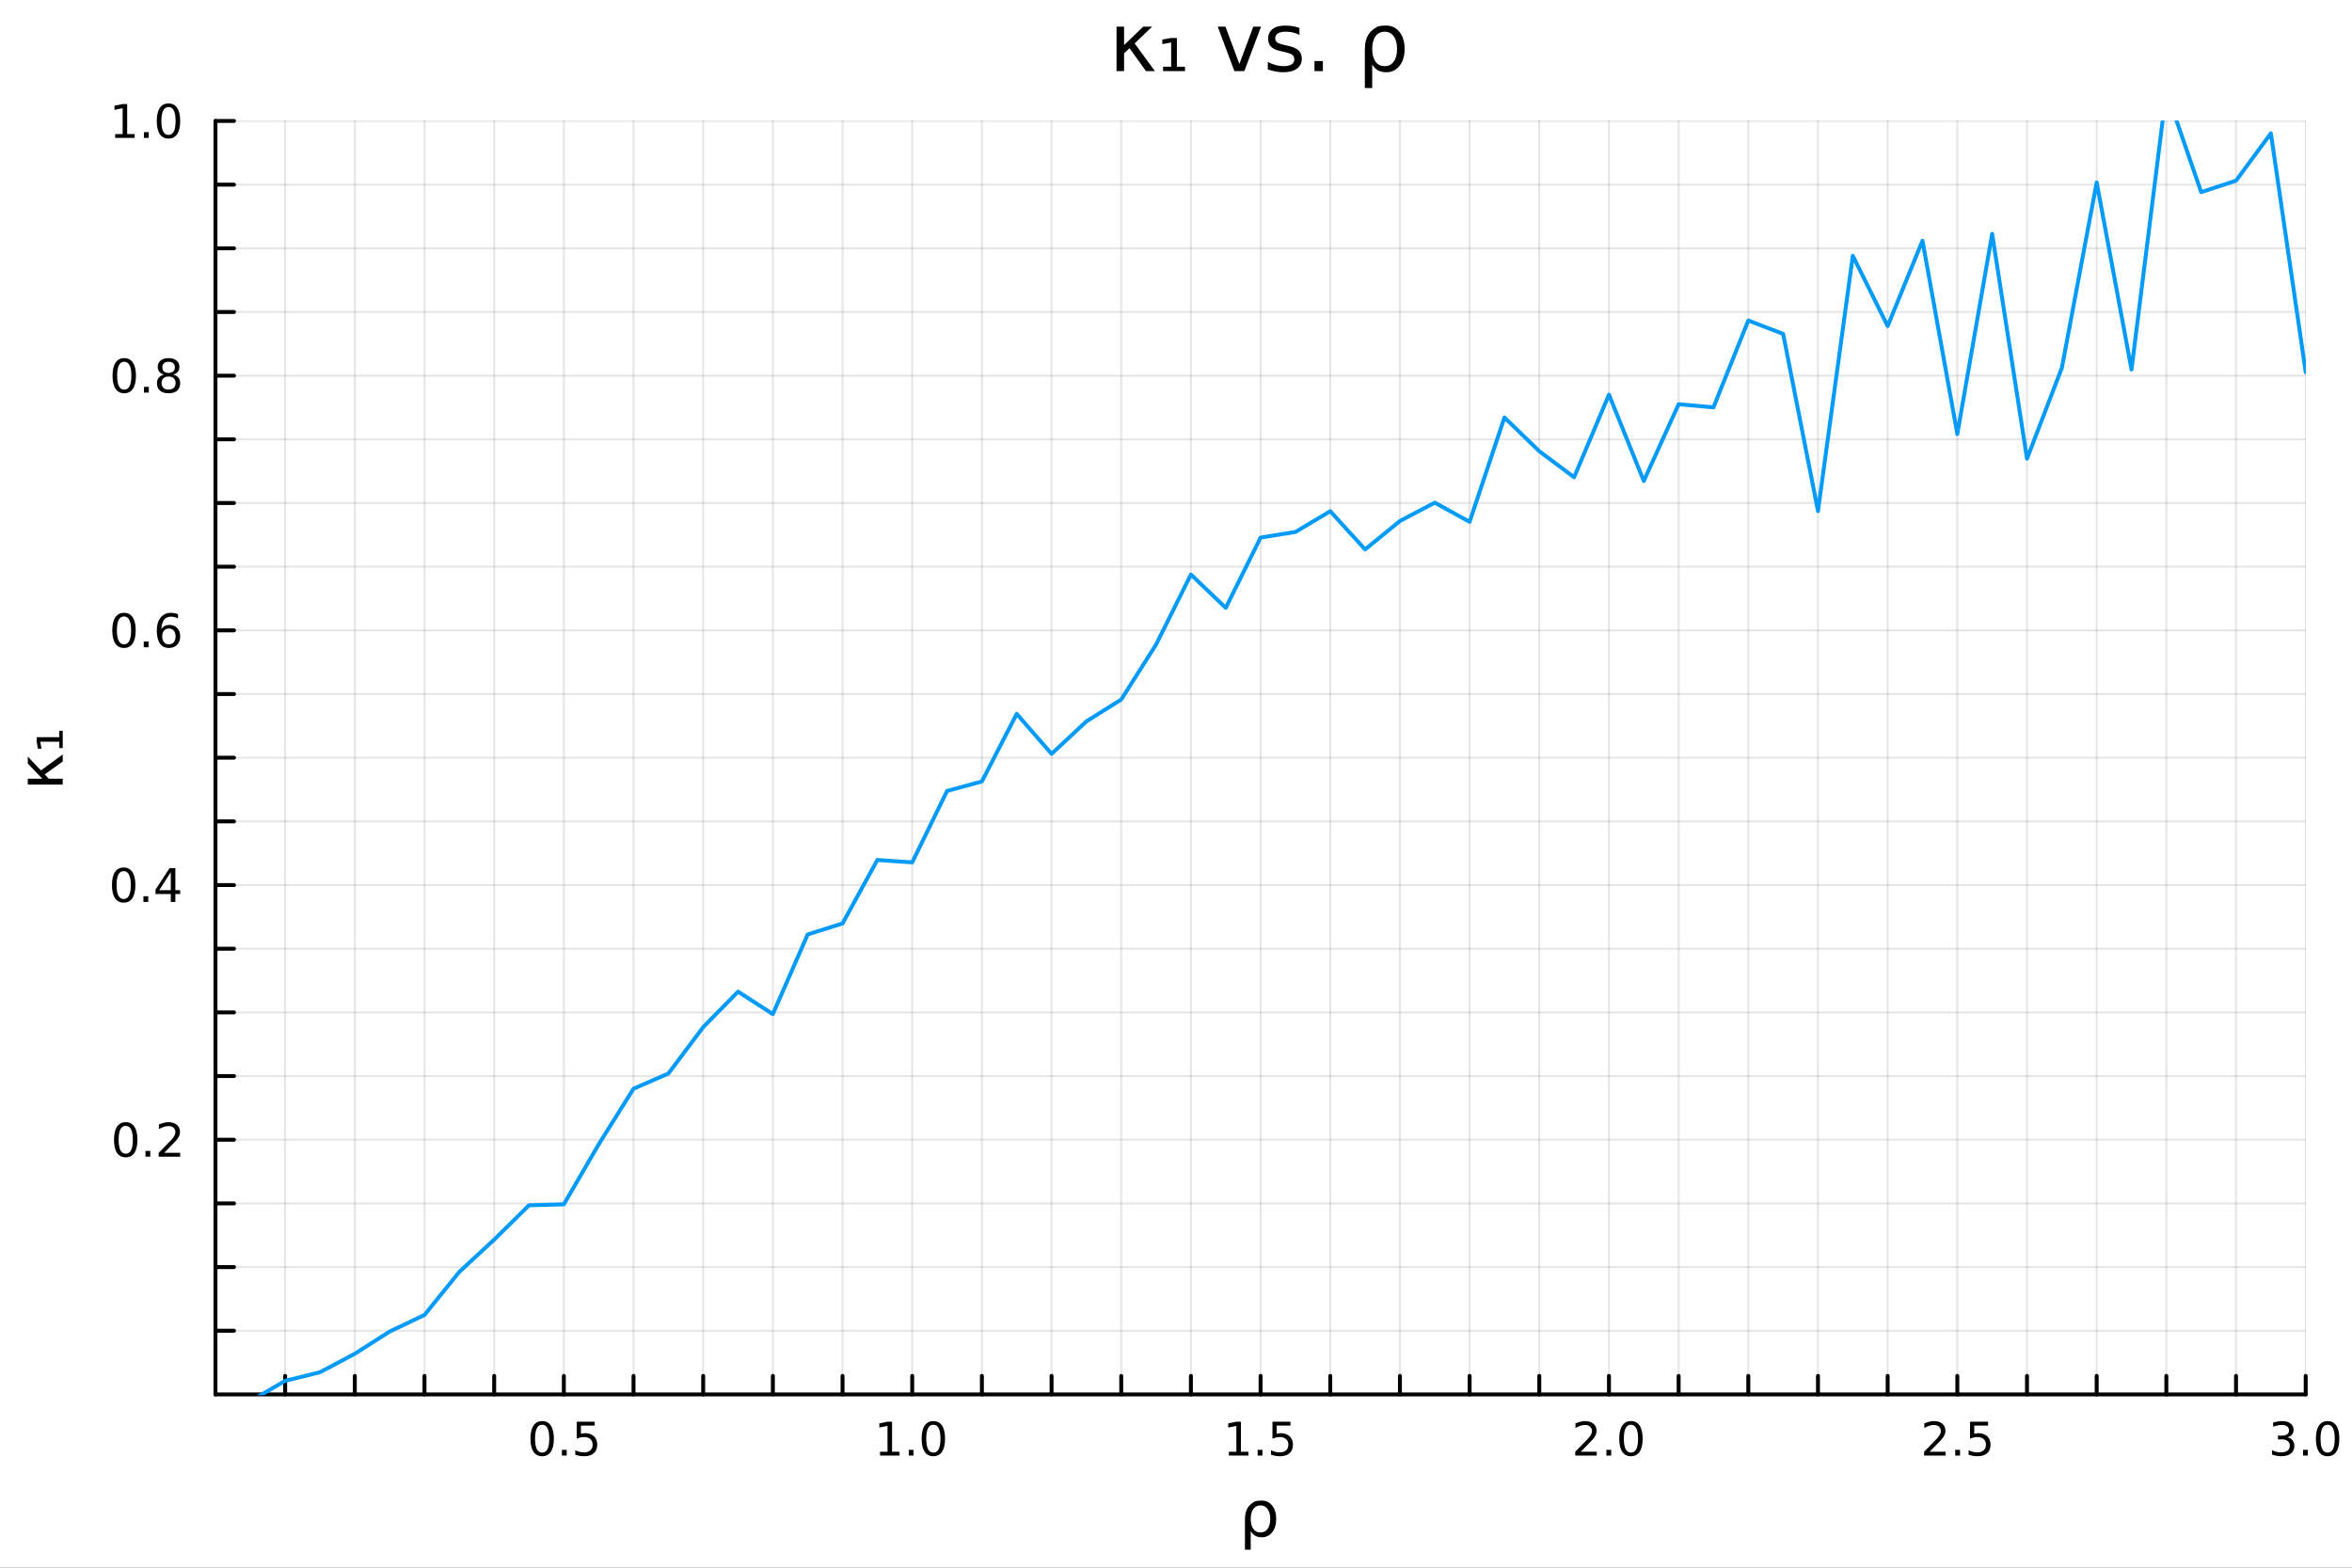 <svg xmlns="http://www.w3.org/2000/svg" xmlns:xlink="http://www.w3.org/1999/xlink" width="600" height="400" viewBox="0 0 2400 1600">
<rect x="0" y="0" width="2400" height="1600" fill="#333333" stroke="none"/>
<defs>
  <clipPath id="clip600">
    <rect x="0" y="0" width="2400" height="1600"></rect>
  </clipPath>
</defs>
<path clip-path="url(#clip600)" d="M0 1600 L2400 1600 L2400 0 L0 0  Z" fill="#ffffff" fill-rule="evenodd" fill-opacity="1"></path>
<defs>
  <clipPath id="clip601">
    <rect x="480" y="0" width="1681" height="1600"></rect>
  </clipPath>
</defs>
<path clip-path="url(#clip600)" d="M219.866 1423.18 L2352.76 1423.18 L2352.76 123.472 L219.866 123.472  Z" fill="#ffffff" fill-rule="evenodd" fill-opacity="1"></path>
<defs>
  <clipPath id="clip602">
    <rect x="219" y="123" width="2134" height="1301"></rect>
  </clipPath>
</defs>
<polyline clip-path="url(#clip602)" style="stroke:#000000; stroke-linecap:round; stroke-linejoin:round; stroke-width:2; stroke-opacity:0.1; fill:none" points="290.963,1423.18 290.963,123.472 "></polyline>
<polyline clip-path="url(#clip602)" style="stroke:#000000; stroke-linecap:round; stroke-linejoin:round; stroke-width:2; stroke-opacity:0.1; fill:none" points="362.059,1423.18 362.059,123.472 "></polyline>
<polyline clip-path="url(#clip602)" style="stroke:#000000; stroke-linecap:round; stroke-linejoin:round; stroke-width:2; stroke-opacity:0.1; fill:none" points="433.155,1423.18 433.155,123.472 "></polyline>
<polyline clip-path="url(#clip602)" style="stroke:#000000; stroke-linecap:round; stroke-linejoin:round; stroke-width:2; stroke-opacity:0.1; fill:none" points="504.252,1423.18 504.252,123.472 "></polyline>
<polyline clip-path="url(#clip602)" style="stroke:#000000; stroke-linecap:round; stroke-linejoin:round; stroke-width:2; stroke-opacity:0.1; fill:none" points="575.348,1423.18 575.348,123.472 "></polyline>
<polyline clip-path="url(#clip602)" style="stroke:#000000; stroke-linecap:round; stroke-linejoin:round; stroke-width:2; stroke-opacity:0.1; fill:none" points="646.444,1423.18 646.444,123.472 "></polyline>
<polyline clip-path="url(#clip602)" style="stroke:#000000; stroke-linecap:round; stroke-linejoin:round; stroke-width:2; stroke-opacity:0.1; fill:none" points="717.541,1423.18 717.541,123.472 "></polyline>
<polyline clip-path="url(#clip602)" style="stroke:#000000; stroke-linecap:round; stroke-linejoin:round; stroke-width:2; stroke-opacity:0.1; fill:none" points="788.637,1423.18 788.637,123.472 "></polyline>
<polyline clip-path="url(#clip602)" style="stroke:#000000; stroke-linecap:round; stroke-linejoin:round; stroke-width:2; stroke-opacity:0.1; fill:none" points="859.733,1423.18 859.733,123.472 "></polyline>
<polyline clip-path="url(#clip602)" style="stroke:#000000; stroke-linecap:round; stroke-linejoin:round; stroke-width:2; stroke-opacity:0.1; fill:none" points="930.829,1423.18 930.829,123.472 "></polyline>
<polyline clip-path="url(#clip602)" style="stroke:#000000; stroke-linecap:round; stroke-linejoin:round; stroke-width:2; stroke-opacity:0.1; fill:none" points="1001.93,1423.18 1001.93,123.472 "></polyline>
<polyline clip-path="url(#clip602)" style="stroke:#000000; stroke-linecap:round; stroke-linejoin:round; stroke-width:2; stroke-opacity:0.1; fill:none" points="1073.02,1423.18 1073.02,123.472 "></polyline>
<polyline clip-path="url(#clip602)" style="stroke:#000000; stroke-linecap:round; stroke-linejoin:round; stroke-width:2; stroke-opacity:0.1; fill:none" points="1144.12,1423.18 1144.12,123.472 "></polyline>
<polyline clip-path="url(#clip602)" style="stroke:#000000; stroke-linecap:round; stroke-linejoin:round; stroke-width:2; stroke-opacity:0.1; fill:none" points="1215.21,1423.18 1215.21,123.472 "></polyline>
<polyline clip-path="url(#clip602)" style="stroke:#000000; stroke-linecap:round; stroke-linejoin:round; stroke-width:2; stroke-opacity:0.1; fill:none" points="1286.31,1423.18 1286.31,123.472 "></polyline>
<polyline clip-path="url(#clip602)" style="stroke:#000000; stroke-linecap:round; stroke-linejoin:round; stroke-width:2; stroke-opacity:0.1; fill:none" points="1357.41,1423.18 1357.41,123.472 "></polyline>
<polyline clip-path="url(#clip602)" style="stroke:#000000; stroke-linecap:round; stroke-linejoin:round; stroke-width:2; stroke-opacity:0.1; fill:none" points="1428.5,1423.18 1428.5,123.472 "></polyline>
<polyline clip-path="url(#clip602)" style="stroke:#000000; stroke-linecap:round; stroke-linejoin:round; stroke-width:2; stroke-opacity:0.1; fill:none" points="1499.6,1423.18 1499.6,123.472 "></polyline>
<polyline clip-path="url(#clip602)" style="stroke:#000000; stroke-linecap:round; stroke-linejoin:round; stroke-width:2; stroke-opacity:0.1; fill:none" points="1570.7,1423.18 1570.7,123.472 "></polyline>
<polyline clip-path="url(#clip602)" style="stroke:#000000; stroke-linecap:round; stroke-linejoin:round; stroke-width:2; stroke-opacity:0.1; fill:none" points="1641.79,1423.18 1641.79,123.472 "></polyline>
<polyline clip-path="url(#clip602)" style="stroke:#000000; stroke-linecap:round; stroke-linejoin:round; stroke-width:2; stroke-opacity:0.1; fill:none" points="1712.89,1423.18 1712.89,123.472 "></polyline>
<polyline clip-path="url(#clip602)" style="stroke:#000000; stroke-linecap:round; stroke-linejoin:round; stroke-width:2; stroke-opacity:0.1; fill:none" points="1783.99,1423.18 1783.99,123.472 "></polyline>
<polyline clip-path="url(#clip602)" style="stroke:#000000; stroke-linecap:round; stroke-linejoin:round; stroke-width:2; stroke-opacity:0.1; fill:none" points="1855.08,1423.18 1855.08,123.472 "></polyline>
<polyline clip-path="url(#clip602)" style="stroke:#000000; stroke-linecap:round; stroke-linejoin:round; stroke-width:2; stroke-opacity:0.1; fill:none" points="1926.18,1423.18 1926.18,123.472 "></polyline>
<polyline clip-path="url(#clip602)" style="stroke:#000000; stroke-linecap:round; stroke-linejoin:round; stroke-width:2; stroke-opacity:0.1; fill:none" points="1997.27,1423.18 1997.27,123.472 "></polyline>
<polyline clip-path="url(#clip602)" style="stroke:#000000; stroke-linecap:round; stroke-linejoin:round; stroke-width:2; stroke-opacity:0.1; fill:none" points="2068.37,1423.18 2068.37,123.472 "></polyline>
<polyline clip-path="url(#clip602)" style="stroke:#000000; stroke-linecap:round; stroke-linejoin:round; stroke-width:2; stroke-opacity:0.1; fill:none" points="2139.47,1423.18 2139.47,123.472 "></polyline>
<polyline clip-path="url(#clip602)" style="stroke:#000000; stroke-linecap:round; stroke-linejoin:round; stroke-width:2; stroke-opacity:0.1; fill:none" points="2210.56,1423.18 2210.56,123.472 "></polyline>
<polyline clip-path="url(#clip602)" style="stroke:#000000; stroke-linecap:round; stroke-linejoin:round; stroke-width:2; stroke-opacity:0.1; fill:none" points="2281.66,1423.18 2281.66,123.472 "></polyline>
<polyline clip-path="url(#clip602)" style="stroke:#000000; stroke-linecap:round; stroke-linejoin:round; stroke-width:2; stroke-opacity:0.1; fill:none" points="2352.76,1423.18 2352.76,123.472 "></polyline>
<polyline clip-path="url(#clip600)" style="stroke:#000000; stroke-linecap:round; stroke-linejoin:round; stroke-width:4; stroke-opacity:1; fill:none" points="219.866,1423.18 2352.76,1423.18 "></polyline>
<polyline clip-path="url(#clip600)" style="stroke:#000000; stroke-linecap:round; stroke-linejoin:round; stroke-width:4; stroke-opacity:1; fill:none" points="290.963,1423.18 290.963,1404.28 "></polyline>
<polyline clip-path="url(#clip600)" style="stroke:#000000; stroke-linecap:round; stroke-linejoin:round; stroke-width:4; stroke-opacity:1; fill:none" points="362.059,1423.18 362.059,1404.28 "></polyline>
<polyline clip-path="url(#clip600)" style="stroke:#000000; stroke-linecap:round; stroke-linejoin:round; stroke-width:4; stroke-opacity:1; fill:none" points="433.155,1423.18 433.155,1404.28 "></polyline>
<polyline clip-path="url(#clip600)" style="stroke:#000000; stroke-linecap:round; stroke-linejoin:round; stroke-width:4; stroke-opacity:1; fill:none" points="504.252,1423.18 504.252,1404.28 "></polyline>
<polyline clip-path="url(#clip600)" style="stroke:#000000; stroke-linecap:round; stroke-linejoin:round; stroke-width:4; stroke-opacity:1; fill:none" points="575.348,1423.18 575.348,1404.28 "></polyline>
<polyline clip-path="url(#clip600)" style="stroke:#000000; stroke-linecap:round; stroke-linejoin:round; stroke-width:4; stroke-opacity:1; fill:none" points="646.444,1423.18 646.444,1404.28 "></polyline>
<polyline clip-path="url(#clip600)" style="stroke:#000000; stroke-linecap:round; stroke-linejoin:round; stroke-width:4; stroke-opacity:1; fill:none" points="717.541,1423.18 717.541,1404.28 "></polyline>
<polyline clip-path="url(#clip600)" style="stroke:#000000; stroke-linecap:round; stroke-linejoin:round; stroke-width:4; stroke-opacity:1; fill:none" points="788.637,1423.18 788.637,1404.28 "></polyline>
<polyline clip-path="url(#clip600)" style="stroke:#000000; stroke-linecap:round; stroke-linejoin:round; stroke-width:4; stroke-opacity:1; fill:none" points="859.733,1423.18 859.733,1404.28 "></polyline>
<polyline clip-path="url(#clip600)" style="stroke:#000000; stroke-linecap:round; stroke-linejoin:round; stroke-width:4; stroke-opacity:1; fill:none" points="930.829,1423.18 930.829,1404.28 "></polyline>
<polyline clip-path="url(#clip600)" style="stroke:#000000; stroke-linecap:round; stroke-linejoin:round; stroke-width:4; stroke-opacity:1; fill:none" points="1001.93,1423.18 1001.93,1404.28 "></polyline>
<polyline clip-path="url(#clip600)" style="stroke:#000000; stroke-linecap:round; stroke-linejoin:round; stroke-width:4; stroke-opacity:1; fill:none" points="1073.02,1423.18 1073.02,1404.28 "></polyline>
<polyline clip-path="url(#clip600)" style="stroke:#000000; stroke-linecap:round; stroke-linejoin:round; stroke-width:4; stroke-opacity:1; fill:none" points="1144.12,1423.18 1144.12,1404.28 "></polyline>
<polyline clip-path="url(#clip600)" style="stroke:#000000; stroke-linecap:round; stroke-linejoin:round; stroke-width:4; stroke-opacity:1; fill:none" points="1215.21,1423.18 1215.21,1404.28 "></polyline>
<polyline clip-path="url(#clip600)" style="stroke:#000000; stroke-linecap:round; stroke-linejoin:round; stroke-width:4; stroke-opacity:1; fill:none" points="1286.31,1423.18 1286.31,1404.28 "></polyline>
<polyline clip-path="url(#clip600)" style="stroke:#000000; stroke-linecap:round; stroke-linejoin:round; stroke-width:4; stroke-opacity:1; fill:none" points="1357.41,1423.18 1357.41,1404.28 "></polyline>
<polyline clip-path="url(#clip600)" style="stroke:#000000; stroke-linecap:round; stroke-linejoin:round; stroke-width:4; stroke-opacity:1; fill:none" points="1428.5,1423.18 1428.5,1404.28 "></polyline>
<polyline clip-path="url(#clip600)" style="stroke:#000000; stroke-linecap:round; stroke-linejoin:round; stroke-width:4; stroke-opacity:1; fill:none" points="1499.6,1423.18 1499.6,1404.28 "></polyline>
<polyline clip-path="url(#clip600)" style="stroke:#000000; stroke-linecap:round; stroke-linejoin:round; stroke-width:4; stroke-opacity:1; fill:none" points="1570.7,1423.18 1570.7,1404.28 "></polyline>
<polyline clip-path="url(#clip600)" style="stroke:#000000; stroke-linecap:round; stroke-linejoin:round; stroke-width:4; stroke-opacity:1; fill:none" points="1641.79,1423.18 1641.79,1404.28 "></polyline>
<polyline clip-path="url(#clip600)" style="stroke:#000000; stroke-linecap:round; stroke-linejoin:round; stroke-width:4; stroke-opacity:1; fill:none" points="1712.89,1423.18 1712.89,1404.28 "></polyline>
<polyline clip-path="url(#clip600)" style="stroke:#000000; stroke-linecap:round; stroke-linejoin:round; stroke-width:4; stroke-opacity:1; fill:none" points="1783.99,1423.18 1783.99,1404.28 "></polyline>
<polyline clip-path="url(#clip600)" style="stroke:#000000; stroke-linecap:round; stroke-linejoin:round; stroke-width:4; stroke-opacity:1; fill:none" points="1855.08,1423.18 1855.08,1404.28 "></polyline>
<polyline clip-path="url(#clip600)" style="stroke:#000000; stroke-linecap:round; stroke-linejoin:round; stroke-width:4; stroke-opacity:1; fill:none" points="1926.18,1423.18 1926.18,1404.28 "></polyline>
<polyline clip-path="url(#clip600)" style="stroke:#000000; stroke-linecap:round; stroke-linejoin:round; stroke-width:4; stroke-opacity:1; fill:none" points="1997.27,1423.18 1997.27,1404.28 "></polyline>
<polyline clip-path="url(#clip600)" style="stroke:#000000; stroke-linecap:round; stroke-linejoin:round; stroke-width:4; stroke-opacity:1; fill:none" points="2068.37,1423.18 2068.37,1404.28 "></polyline>
<polyline clip-path="url(#clip600)" style="stroke:#000000; stroke-linecap:round; stroke-linejoin:round; stroke-width:4; stroke-opacity:1; fill:none" points="2139.47,1423.18 2139.47,1404.28 "></polyline>
<polyline clip-path="url(#clip600)" style="stroke:#000000; stroke-linecap:round; stroke-linejoin:round; stroke-width:4; stroke-opacity:1; fill:none" points="2210.56,1423.18 2210.56,1404.28 "></polyline>
<polyline clip-path="url(#clip600)" style="stroke:#000000; stroke-linecap:round; stroke-linejoin:round; stroke-width:4; stroke-opacity:1; fill:none" points="2281.66,1423.18 2281.66,1404.28 "></polyline>
<polyline clip-path="url(#clip600)" style="stroke:#000000; stroke-linecap:round; stroke-linejoin:round; stroke-width:4; stroke-opacity:1; fill:none" points="2352.76,1423.18 2352.76,1404.28 "></polyline>
<path clip-path="url(#clip600)" d="M553.23 1454.1 Q549.619 1454.1 547.79 1457.66 Q545.985 1461.2 545.985 1468.33 Q545.985 1475.44 547.79 1479.01 Q549.619 1482.55 553.23 1482.55 Q556.864 1482.55 558.67 1479.01 Q560.498 1475.44 560.498 1468.33 Q560.498 1461.2 558.67 1457.66 Q556.864 1454.1 553.23 1454.1 M553.23 1450.39 Q559.04 1450.39 562.096 1455 Q565.174 1459.58 565.174 1468.33 Q565.174 1477.06 562.096 1481.67 Q559.04 1486.25 553.23 1486.25 Q547.42 1486.25 544.341 1481.67 Q541.286 1477.06 541.286 1468.33 Q541.286 1459.58 544.341 1455 Q547.42 1450.39 553.23 1450.39 Z" fill="#000000" fill-rule="nonzero" fill-opacity="1"></path><path clip-path="url(#clip600)" d="M573.392 1479.7 L578.276 1479.7 L578.276 1485.58 L573.392 1485.58 L573.392 1479.7 Z" fill="#000000" fill-rule="nonzero" fill-opacity="1"></path><path clip-path="url(#clip600)" d="M588.508 1451.02 L606.864 1451.02 L606.864 1454.96 L592.79 1454.96 L592.79 1463.43 Q593.808 1463.08 594.827 1462.92 Q595.845 1462.73 596.864 1462.73 Q602.651 1462.73 606.031 1465.9 Q609.41 1469.08 609.41 1474.49 Q609.41 1480.07 605.938 1483.17 Q602.466 1486.25 596.146 1486.25 Q593.97 1486.25 591.702 1485.88 Q589.457 1485.51 587.049 1484.77 L587.049 1480.07 Q589.133 1481.2 591.355 1481.76 Q593.577 1482.32 596.054 1482.32 Q600.058 1482.32 602.396 1480.21 Q604.734 1478.1 604.734 1474.49 Q604.734 1470.88 602.396 1468.77 Q600.058 1466.67 596.054 1466.67 Q594.179 1466.67 592.304 1467.08 Q590.452 1467.5 588.508 1468.38 L588.508 1451.02 Z" fill="#000000" fill-rule="nonzero" fill-opacity="1"></path><path clip-path="url(#clip600)" d="M897.982 1481.64 L905.621 1481.64 L905.621 1455.28 L897.311 1456.95 L897.311 1452.69 L905.575 1451.02 L910.251 1451.02 L910.251 1481.64 L917.89 1481.64 L917.89 1485.58 L897.982 1485.58 L897.982 1481.64 Z" fill="#000000" fill-rule="nonzero" fill-opacity="1"></path><path clip-path="url(#clip600)" d="M927.334 1479.7 L932.218 1479.7 L932.218 1485.58 L927.334 1485.58 L927.334 1479.7 Z" fill="#000000" fill-rule="nonzero" fill-opacity="1"></path><path clip-path="url(#clip600)" d="M952.403 1454.1 Q948.792 1454.1 946.964 1457.66 Q945.158 1461.2 945.158 1468.33 Q945.158 1475.44 946.964 1479.01 Q948.792 1482.55 952.403 1482.55 Q956.038 1482.55 957.843 1479.01 Q959.672 1475.44 959.672 1468.33 Q959.672 1461.2 957.843 1457.66 Q956.038 1454.1 952.403 1454.1 M952.403 1450.39 Q958.214 1450.39 961.269 1455 Q964.348 1459.58 964.348 1468.33 Q964.348 1477.06 961.269 1481.67 Q958.214 1486.25 952.403 1486.25 Q946.593 1486.25 943.515 1481.67 Q940.459 1477.06 940.459 1468.33 Q940.459 1459.58 943.515 1455 Q946.593 1450.39 952.403 1450.39 Z" fill="#000000" fill-rule="nonzero" fill-opacity="1"></path><path clip-path="url(#clip600)" d="M1253.96 1481.64 L1261.6 1481.64 L1261.6 1455.28 L1253.29 1456.95 L1253.29 1452.69 L1261.55 1451.02 L1266.23 1451.02 L1266.23 1481.64 L1273.87 1481.64 L1273.87 1485.58 L1253.96 1485.58 L1253.96 1481.64 Z" fill="#000000" fill-rule="nonzero" fill-opacity="1"></path><path clip-path="url(#clip600)" d="M1283.31 1479.7 L1288.2 1479.7 L1288.2 1485.58 L1283.31 1485.58 L1283.31 1479.7 Z" fill="#000000" fill-rule="nonzero" fill-opacity="1"></path><path clip-path="url(#clip600)" d="M1298.43 1451.02 L1316.79 1451.02 L1316.79 1454.96 L1302.71 1454.96 L1302.71 1463.43 Q1303.73 1463.08 1304.75 1462.92 Q1305.77 1462.73 1306.79 1462.73 Q1312.57 1462.73 1315.95 1465.9 Q1319.33 1469.08 1319.33 1474.49 Q1319.33 1480.07 1315.86 1483.17 Q1312.39 1486.25 1306.07 1486.25 Q1303.89 1486.25 1301.62 1485.88 Q1299.38 1485.51 1296.97 1484.77 L1296.97 1480.07 Q1299.05 1481.2 1301.28 1481.76 Q1303.5 1482.32 1305.98 1482.32 Q1309.98 1482.32 1312.32 1480.21 Q1314.66 1478.1 1314.66 1474.49 Q1314.66 1470.88 1312.32 1468.77 Q1309.98 1466.67 1305.98 1466.67 Q1304.1 1466.67 1302.23 1467.08 Q1300.37 1467.5 1298.43 1468.38 L1298.43 1451.02 Z" fill="#000000" fill-rule="nonzero" fill-opacity="1"></path><path clip-path="url(#clip600)" d="M1613.03 1481.64 L1629.35 1481.64 L1629.35 1485.58 L1607.41 1485.58 L1607.41 1481.64 Q1610.07 1478.89 1614.65 1474.26 Q1619.26 1469.61 1620.44 1468.27 Q1622.68 1465.74 1623.56 1464.01 Q1624.47 1462.25 1624.47 1460.56 Q1624.47 1457.8 1622.52 1456.07 Q1620.6 1454.33 1617.5 1454.33 Q1615.3 1454.33 1612.85 1455.09 Q1610.42 1455.86 1607.64 1457.41 L1607.64 1452.69 Q1610.46 1451.55 1612.92 1450.97 Q1615.37 1450.39 1617.41 1450.39 Q1622.78 1450.39 1625.97 1453.08 Q1629.17 1455.77 1629.17 1460.26 Q1629.17 1462.39 1628.36 1464.31 Q1627.57 1466.2 1625.46 1468.8 Q1624.88 1469.47 1621.78 1472.69 Q1618.68 1475.88 1613.03 1481.64 Z" fill="#000000" fill-rule="nonzero" fill-opacity="1"></path><path clip-path="url(#clip600)" d="M1639.17 1479.7 L1644.05 1479.7 L1644.05 1485.58 L1639.17 1485.58 L1639.17 1479.7 Z" fill="#000000" fill-rule="nonzero" fill-opacity="1"></path><path clip-path="url(#clip600)" d="M1664.23 1454.1 Q1660.62 1454.1 1658.79 1457.66 Q1656.99 1461.2 1656.99 1468.33 Q1656.99 1475.44 1658.79 1479.01 Q1660.62 1482.55 1664.23 1482.55 Q1667.87 1482.55 1669.67 1479.01 Q1671.5 1475.44 1671.5 1468.33 Q1671.5 1461.2 1669.67 1457.66 Q1667.87 1454.1 1664.23 1454.1 M1664.23 1450.39 Q1670.04 1450.39 1673.1 1455 Q1676.18 1459.58 1676.18 1468.33 Q1676.18 1477.06 1673.1 1481.67 Q1670.04 1486.25 1664.23 1486.25 Q1658.42 1486.25 1655.35 1481.67 Q1652.29 1477.06 1652.29 1468.33 Q1652.29 1459.58 1655.35 1455 Q1658.42 1450.39 1664.23 1450.39 Z" fill="#000000" fill-rule="nonzero" fill-opacity="1"></path><path clip-path="url(#clip600)" d="M1969.01 1481.64 L1985.33 1481.64 L1985.33 1485.58 L1963.39 1485.58 L1963.39 1481.64 Q1966.05 1478.89 1970.63 1474.26 Q1975.24 1469.61 1976.42 1468.27 Q1978.66 1465.74 1979.54 1464.01 Q1980.45 1462.25 1980.45 1460.56 Q1980.45 1457.8 1978.5 1456.07 Q1976.58 1454.33 1973.48 1454.33 Q1971.28 1454.33 1968.83 1455.09 Q1966.39 1455.86 1963.62 1457.41 L1963.62 1452.69 Q1966.44 1451.55 1968.89 1450.97 Q1971.35 1450.39 1973.39 1450.39 Q1978.76 1450.39 1981.95 1453.08 Q1985.14 1455.77 1985.14 1460.26 Q1985.14 1462.39 1984.33 1464.31 Q1983.55 1466.2 1981.44 1468.8 Q1980.86 1469.47 1977.76 1472.69 Q1974.66 1475.88 1969.01 1481.64 Z" fill="#000000" fill-rule="nonzero" fill-opacity="1"></path><path clip-path="url(#clip600)" d="M1995.14 1479.7 L2000.03 1479.7 L2000.03 1485.58 L1995.14 1485.58 L1995.14 1479.7 Z" fill="#000000" fill-rule="nonzero" fill-opacity="1"></path><path clip-path="url(#clip600)" d="M2010.26 1451.02 L2028.62 1451.02 L2028.62 1454.96 L2014.54 1454.96 L2014.54 1463.43 Q2015.56 1463.08 2016.58 1462.92 Q2017.6 1462.73 2018.62 1462.73 Q2024.4 1462.73 2027.78 1465.9 Q2031.16 1469.08 2031.16 1474.49 Q2031.16 1480.07 2027.69 1483.17 Q2024.22 1486.25 2017.9 1486.25 Q2015.72 1486.25 2013.45 1485.88 Q2011.21 1485.51 2008.8 1484.77 L2008.8 1480.07 Q2010.89 1481.2 2013.11 1481.76 Q2015.33 1482.32 2017.81 1482.32 Q2021.81 1482.32 2024.15 1480.21 Q2026.49 1478.1 2026.49 1474.49 Q2026.49 1470.88 2024.15 1468.77 Q2021.81 1466.67 2017.81 1466.67 Q2015.93 1466.67 2014.06 1467.08 Q2012.2 1467.5 2010.26 1468.38 L2010.26 1451.02 Z" fill="#000000" fill-rule="nonzero" fill-opacity="1"></path><path clip-path="url(#clip600)" d="M2334.06 1466.95 Q2337.42 1467.66 2339.3 1469.93 Q2341.19 1472.2 2341.19 1475.53 Q2341.19 1480.65 2337.67 1483.45 Q2334.16 1486.25 2327.68 1486.25 Q2325.5 1486.25 2323.18 1485.81 Q2320.89 1485.39 2318.44 1484.54 L2318.44 1480.02 Q2320.38 1481.16 2322.7 1481.74 Q2325.01 1482.32 2327.54 1482.32 Q2331.93 1482.32 2334.23 1480.58 Q2336.54 1478.84 2336.54 1475.53 Q2336.54 1472.48 2334.39 1470.77 Q2332.26 1469.03 2328.44 1469.03 L2324.41 1469.03 L2324.41 1465.19 L2328.62 1465.19 Q2332.07 1465.19 2333.9 1463.82 Q2335.73 1462.43 2335.73 1459.84 Q2335.73 1457.18 2333.83 1455.77 Q2331.96 1454.33 2328.44 1454.33 Q2326.52 1454.33 2324.32 1454.75 Q2322.12 1455.16 2319.48 1456.04 L2319.48 1451.88 Q2322.14 1451.14 2324.46 1450.77 Q2326.8 1450.39 2328.86 1450.39 Q2334.18 1450.39 2337.28 1452.83 Q2340.38 1455.23 2340.38 1459.35 Q2340.38 1462.22 2338.74 1464.21 Q2337.1 1466.18 2334.06 1466.95 Z" fill="#000000" fill-rule="nonzero" fill-opacity="1"></path><path clip-path="url(#clip600)" d="M2350.06 1479.7 L2354.94 1479.7 L2354.94 1485.58 L2350.06 1485.58 L2350.06 1479.7 Z" fill="#000000" fill-rule="nonzero" fill-opacity="1"></path><path clip-path="url(#clip600)" d="M2375.13 1454.1 Q2371.52 1454.1 2369.69 1457.66 Q2367.88 1461.2 2367.88 1468.33 Q2367.88 1475.44 2369.69 1479.01 Q2371.52 1482.55 2375.13 1482.55 Q2378.76 1482.55 2380.57 1479.01 Q2382.4 1475.44 2382.4 1468.33 Q2382.4 1461.2 2380.57 1457.66 Q2378.76 1454.1 2375.13 1454.1 M2375.13 1450.39 Q2380.94 1450.39 2383.99 1455 Q2387.07 1459.58 2387.07 1468.33 Q2387.07 1477.06 2383.99 1481.67 Q2380.94 1486.25 2375.13 1486.25 Q2369.32 1486.25 2366.24 1481.67 Q2363.18 1477.06 2363.18 1468.33 Q2363.18 1459.58 2366.24 1455 Q2369.32 1450.39 2375.13 1450.39 Z" fill="#000000" fill-rule="nonzero" fill-opacity="1"></path><path clip-path="url(#clip600)" d="M1273.23 1538.76 Q1275.17 1535.52 1279.98 1532.65 Q1281.86 1531.54 1287.65 1531.54 Q1294.14 1531.54 1298.18 1536.69 Q1302.26 1541.85 1302.26 1550.25 Q1302.26 1558.65 1298.18 1563.81 Q1294.14 1568.97 1287.65 1568.97 Q1283.73 1568.97 1280.9 1567.44 Q1278.1 1565.88 1276.25 1562.7 L1276.25 1581.6 L1270.36 1581.6 L1270.36 1550.57 Q1270.36 1543.22 1273.23 1538.76 M1296.18 1550.25 Q1296.18 1543.79 1293.5 1540.13 Q1290.86 1536.44 1286.22 1536.44 Q1281.57 1536.44 1278.9 1540.13 Q1276.25 1543.79 1276.25 1550.25 Q1276.25 1556.71 1278.9 1560.4 Q1281.57 1564.07 1286.22 1564.07 Q1290.86 1564.07 1293.5 1560.4 Q1296.18 1556.71 1296.18 1550.25 Z" fill="#000000" fill-rule="nonzero" fill-opacity="1"></path><polyline clip-path="url(#clip602)" style="stroke:#000000; stroke-linecap:round; stroke-linejoin:round; stroke-width:2; stroke-opacity:0.1; fill:none" points="219.866,1358.19 2352.76,1358.19 "></polyline>
<polyline clip-path="url(#clip602)" style="stroke:#000000; stroke-linecap:round; stroke-linejoin:round; stroke-width:2; stroke-opacity:0.1; fill:none" points="219.866,1293.21 2352.76,1293.21 "></polyline>
<polyline clip-path="url(#clip602)" style="stroke:#000000; stroke-linecap:round; stroke-linejoin:round; stroke-width:2; stroke-opacity:0.1; fill:none" points="219.866,1228.22 2352.76,1228.22 "></polyline>
<polyline clip-path="url(#clip602)" style="stroke:#000000; stroke-linecap:round; stroke-linejoin:round; stroke-width:2; stroke-opacity:0.1; fill:none" points="219.866,1163.24 2352.76,1163.24 "></polyline>
<polyline clip-path="url(#clip602)" style="stroke:#000000; stroke-linecap:round; stroke-linejoin:round; stroke-width:2; stroke-opacity:0.1; fill:none" points="219.866,1098.25 2352.76,1098.25 "></polyline>
<polyline clip-path="url(#clip602)" style="stroke:#000000; stroke-linecap:round; stroke-linejoin:round; stroke-width:2; stroke-opacity:0.1; fill:none" points="219.866,1033.27 2352.76,1033.27 "></polyline>
<polyline clip-path="url(#clip602)" style="stroke:#000000; stroke-linecap:round; stroke-linejoin:round; stroke-width:2; stroke-opacity:0.1; fill:none" points="219.866,968.282 2352.76,968.282 "></polyline>
<polyline clip-path="url(#clip602)" style="stroke:#000000; stroke-linecap:round; stroke-linejoin:round; stroke-width:2; stroke-opacity:0.1; fill:none" points="219.866,903.297 2352.76,903.297 "></polyline>
<polyline clip-path="url(#clip602)" style="stroke:#000000; stroke-linecap:round; stroke-linejoin:round; stroke-width:2; stroke-opacity:0.1; fill:none" points="219.866,838.311 2352.76,838.311 "></polyline>
<polyline clip-path="url(#clip602)" style="stroke:#000000; stroke-linecap:round; stroke-linejoin:round; stroke-width:2; stroke-opacity:0.1; fill:none" points="219.866,773.326 2352.76,773.326 "></polyline>
<polyline clip-path="url(#clip602)" style="stroke:#000000; stroke-linecap:round; stroke-linejoin:round; stroke-width:2; stroke-opacity:0.1; fill:none" points="219.866,708.341 2352.76,708.341 "></polyline>
<polyline clip-path="url(#clip602)" style="stroke:#000000; stroke-linecap:round; stroke-linejoin:round; stroke-width:2; stroke-opacity:0.1; fill:none" points="219.866,643.355 2352.76,643.355 "></polyline>
<polyline clip-path="url(#clip602)" style="stroke:#000000; stroke-linecap:round; stroke-linejoin:round; stroke-width:2; stroke-opacity:0.1; fill:none" points="219.866,578.37 2352.76,578.37 "></polyline>
<polyline clip-path="url(#clip602)" style="stroke:#000000; stroke-linecap:round; stroke-linejoin:round; stroke-width:2; stroke-opacity:0.1; fill:none" points="219.866,513.384 2352.76,513.384 "></polyline>
<polyline clip-path="url(#clip602)" style="stroke:#000000; stroke-linecap:round; stroke-linejoin:round; stroke-width:2; stroke-opacity:0.1; fill:none" points="219.866,448.399 2352.76,448.399 "></polyline>
<polyline clip-path="url(#clip602)" style="stroke:#000000; stroke-linecap:round; stroke-linejoin:round; stroke-width:2; stroke-opacity:0.1; fill:none" points="219.866,383.414 2352.76,383.414 "></polyline>
<polyline clip-path="url(#clip602)" style="stroke:#000000; stroke-linecap:round; stroke-linejoin:round; stroke-width:2; stroke-opacity:0.1; fill:none" points="219.866,318.428 2352.76,318.428 "></polyline>
<polyline clip-path="url(#clip602)" style="stroke:#000000; stroke-linecap:round; stroke-linejoin:round; stroke-width:2; stroke-opacity:0.1; fill:none" points="219.866,253.443 2352.76,253.443 "></polyline>
<polyline clip-path="url(#clip602)" style="stroke:#000000; stroke-linecap:round; stroke-linejoin:round; stroke-width:2; stroke-opacity:0.1; fill:none" points="219.866,188.458 2352.76,188.458 "></polyline>
<polyline clip-path="url(#clip602)" style="stroke:#000000; stroke-linecap:round; stroke-linejoin:round; stroke-width:2; stroke-opacity:0.1; fill:none" points="219.866,123.472 2352.76,123.472 "></polyline>
<polyline clip-path="url(#clip600)" style="stroke:#000000; stroke-linecap:round; stroke-linejoin:round; stroke-width:4; stroke-opacity:1; fill:none" points="219.866,1423.18 219.866,123.472 "></polyline>
<polyline clip-path="url(#clip600)" style="stroke:#000000; stroke-linecap:round; stroke-linejoin:round; stroke-width:4; stroke-opacity:1; fill:none" points="219.866,1358.19 238.764,1358.19 "></polyline>
<polyline clip-path="url(#clip600)" style="stroke:#000000; stroke-linecap:round; stroke-linejoin:round; stroke-width:4; stroke-opacity:1; fill:none" points="219.866,1293.21 238.764,1293.21 "></polyline>
<polyline clip-path="url(#clip600)" style="stroke:#000000; stroke-linecap:round; stroke-linejoin:round; stroke-width:4; stroke-opacity:1; fill:none" points="219.866,1228.22 238.764,1228.22 "></polyline>
<polyline clip-path="url(#clip600)" style="stroke:#000000; stroke-linecap:round; stroke-linejoin:round; stroke-width:4; stroke-opacity:1; fill:none" points="219.866,1163.24 238.764,1163.24 "></polyline>
<polyline clip-path="url(#clip600)" style="stroke:#000000; stroke-linecap:round; stroke-linejoin:round; stroke-width:4; stroke-opacity:1; fill:none" points="219.866,1098.25 238.764,1098.25 "></polyline>
<polyline clip-path="url(#clip600)" style="stroke:#000000; stroke-linecap:round; stroke-linejoin:round; stroke-width:4; stroke-opacity:1; fill:none" points="219.866,1033.27 238.764,1033.27 "></polyline>
<polyline clip-path="url(#clip600)" style="stroke:#000000; stroke-linecap:round; stroke-linejoin:round; stroke-width:4; stroke-opacity:1; fill:none" points="219.866,968.282 238.764,968.282 "></polyline>
<polyline clip-path="url(#clip600)" style="stroke:#000000; stroke-linecap:round; stroke-linejoin:round; stroke-width:4; stroke-opacity:1; fill:none" points="219.866,903.297 238.764,903.297 "></polyline>
<polyline clip-path="url(#clip600)" style="stroke:#000000; stroke-linecap:round; stroke-linejoin:round; stroke-width:4; stroke-opacity:1; fill:none" points="219.866,838.311 238.764,838.311 "></polyline>
<polyline clip-path="url(#clip600)" style="stroke:#000000; stroke-linecap:round; stroke-linejoin:round; stroke-width:4; stroke-opacity:1; fill:none" points="219.866,773.326 238.764,773.326 "></polyline>
<polyline clip-path="url(#clip600)" style="stroke:#000000; stroke-linecap:round; stroke-linejoin:round; stroke-width:4; stroke-opacity:1; fill:none" points="219.866,708.341 238.764,708.341 "></polyline>
<polyline clip-path="url(#clip600)" style="stroke:#000000; stroke-linecap:round; stroke-linejoin:round; stroke-width:4; stroke-opacity:1; fill:none" points="219.866,643.355 238.764,643.355 "></polyline>
<polyline clip-path="url(#clip600)" style="stroke:#000000; stroke-linecap:round; stroke-linejoin:round; stroke-width:4; stroke-opacity:1; fill:none" points="219.866,578.37 238.764,578.37 "></polyline>
<polyline clip-path="url(#clip600)" style="stroke:#000000; stroke-linecap:round; stroke-linejoin:round; stroke-width:4; stroke-opacity:1; fill:none" points="219.866,513.384 238.764,513.384 "></polyline>
<polyline clip-path="url(#clip600)" style="stroke:#000000; stroke-linecap:round; stroke-linejoin:round; stroke-width:4; stroke-opacity:1; fill:none" points="219.866,448.399 238.764,448.399 "></polyline>
<polyline clip-path="url(#clip600)" style="stroke:#000000; stroke-linecap:round; stroke-linejoin:round; stroke-width:4; stroke-opacity:1; fill:none" points="219.866,383.414 238.764,383.414 "></polyline>
<polyline clip-path="url(#clip600)" style="stroke:#000000; stroke-linecap:round; stroke-linejoin:round; stroke-width:4; stroke-opacity:1; fill:none" points="219.866,318.428 238.764,318.428 "></polyline>
<polyline clip-path="url(#clip600)" style="stroke:#000000; stroke-linecap:round; stroke-linejoin:round; stroke-width:4; stroke-opacity:1; fill:none" points="219.866,253.443 238.764,253.443 "></polyline>
<polyline clip-path="url(#clip600)" style="stroke:#000000; stroke-linecap:round; stroke-linejoin:round; stroke-width:4; stroke-opacity:1; fill:none" points="219.866,188.458 238.764,188.458 "></polyline>
<polyline clip-path="url(#clip600)" style="stroke:#000000; stroke-linecap:round; stroke-linejoin:round; stroke-width:4; stroke-opacity:1; fill:none" points="219.866,123.472 238.764,123.472 "></polyline>
<path clip-path="url(#clip600)" d="M128.288 1149.04 Q124.677 1149.04 122.848 1152.6 Q121.043 1156.14 121.043 1163.27 Q121.043 1170.38 122.848 1173.94 Q124.677 1177.49 128.288 1177.49 Q131.922 1177.49 133.728 1173.94 Q135.556 1170.38 135.556 1163.27 Q135.556 1156.14 133.728 1152.6 Q131.922 1149.04 128.288 1149.04 M128.288 1145.33 Q134.098 1145.33 137.154 1149.94 Q140.232 1154.52 140.232 1163.27 Q140.232 1172 137.154 1176.61 Q134.098 1181.19 128.288 1181.19 Q122.478 1181.19 119.399 1176.61 Q116.343 1172 116.343 1163.27 Q116.343 1154.52 119.399 1149.94 Q122.478 1145.33 128.288 1145.33 Z" fill="#000000" fill-rule="nonzero" fill-opacity="1"></path><path clip-path="url(#clip600)" d="M148.45 1174.64 L153.334 1174.64 L153.334 1180.52 L148.45 1180.52 L148.45 1174.64 Z" fill="#000000" fill-rule="nonzero" fill-opacity="1"></path><path clip-path="url(#clip600)" d="M167.547 1176.58 L183.866 1176.58 L183.866 1180.52 L161.922 1180.52 L161.922 1176.58 Q164.584 1173.83 169.167 1169.2 Q173.774 1164.55 174.954 1163.2 Q177.2 1160.68 178.079 1158.94 Q178.982 1157.19 178.982 1155.5 Q178.982 1152.74 177.038 1151 Q175.116 1149.27 172.014 1149.27 Q169.815 1149.27 167.362 1150.03 Q164.931 1150.8 162.153 1152.35 L162.153 1147.62 Q164.977 1146.49 167.431 1145.91 Q169.885 1145.33 171.922 1145.33 Q177.292 1145.33 180.487 1148.02 Q183.681 1150.7 183.681 1155.19 Q183.681 1157.32 182.871 1159.25 Q182.084 1161.14 179.977 1163.74 Q179.399 1164.41 176.297 1167.62 Q173.195 1170.82 167.547 1176.58 Z" fill="#000000" fill-rule="nonzero" fill-opacity="1"></path><path clip-path="url(#clip600)" d="M126.205 889.095 Q122.593 889.095 120.765 892.66 Q118.959 896.202 118.959 903.331 Q118.959 910.438 120.765 914.003 Q122.593 917.544 126.205 917.544 Q129.839 917.544 131.644 914.003 Q133.473 910.438 133.473 903.331 Q133.473 896.202 131.644 892.66 Q129.839 889.095 126.205 889.095 M126.205 885.392 Q132.015 885.392 135.07 889.998 Q138.149 894.582 138.149 903.331 Q138.149 912.058 135.07 916.665 Q132.015 921.248 126.205 921.248 Q120.394 921.248 117.316 916.665 Q114.26 912.058 114.26 903.331 Q114.26 894.582 117.316 889.998 Q120.394 885.392 126.205 885.392 Z" fill="#000000" fill-rule="nonzero" fill-opacity="1"></path><path clip-path="url(#clip600)" d="M146.366 914.697 L151.251 914.697 L151.251 920.577 L146.366 920.577 L146.366 914.697 Z" fill="#000000" fill-rule="nonzero" fill-opacity="1"></path><path clip-path="url(#clip600)" d="M174.283 890.091 L162.477 908.54 L174.283 908.54 L174.283 890.091 M173.056 886.017 L178.936 886.017 L178.936 908.54 L183.866 908.54 L183.866 912.429 L178.936 912.429 L178.936 920.577 L174.283 920.577 L174.283 912.429 L158.681 912.429 L158.681 907.915 L173.056 886.017 Z" fill="#000000" fill-rule="nonzero" fill-opacity="1"></path><path clip-path="url(#clip600)" d="M126.529 629.154 Q122.918 629.154 121.089 632.719 Q119.283 636.26 119.283 643.39 Q119.283 650.496 121.089 654.061 Q122.918 657.603 126.529 657.603 Q130.163 657.603 131.968 654.061 Q133.797 650.496 133.797 643.39 Q133.797 636.26 131.968 632.719 Q130.163 629.154 126.529 629.154 M126.529 625.45 Q132.339 625.45 135.394 630.057 Q138.473 634.64 138.473 643.39 Q138.473 652.117 135.394 656.723 Q132.339 661.307 126.529 661.307 Q120.718 661.307 117.64 656.723 Q114.584 652.117 114.584 643.39 Q114.584 634.64 117.64 630.057 Q120.718 625.45 126.529 625.45 Z" fill="#000000" fill-rule="nonzero" fill-opacity="1"></path><path clip-path="url(#clip600)" d="M146.691 654.756 L151.575 654.756 L151.575 660.635 L146.691 660.635 L146.691 654.756 Z" fill="#000000" fill-rule="nonzero" fill-opacity="1"></path><path clip-path="url(#clip600)" d="M172.339 641.492 Q169.19 641.492 167.339 643.645 Q165.51 645.797 165.51 649.547 Q165.51 653.274 167.339 655.45 Q169.19 657.603 172.339 657.603 Q175.487 657.603 177.315 655.45 Q179.167 653.274 179.167 649.547 Q179.167 645.797 177.315 643.645 Q175.487 641.492 172.339 641.492 M181.621 626.839 L181.621 631.098 Q179.862 630.265 178.056 629.825 Q176.274 629.385 174.514 629.385 Q169.885 629.385 167.431 632.51 Q165.001 635.635 164.653 641.955 Q166.019 639.941 168.079 638.876 Q170.139 637.788 172.616 637.788 Q177.825 637.788 180.834 640.959 Q183.866 644.108 183.866 649.547 Q183.866 654.871 180.718 658.089 Q177.57 661.307 172.339 661.307 Q166.343 661.307 163.172 656.723 Q160.001 652.117 160.001 643.39 Q160.001 635.196 163.89 630.334 Q167.778 625.45 174.329 625.45 Q176.089 625.45 177.871 625.797 Q179.676 626.145 181.621 626.839 Z" fill="#000000" fill-rule="nonzero" fill-opacity="1"></path><path clip-path="url(#clip600)" d="M126.783 369.212 Q123.172 369.212 121.343 372.777 Q119.538 376.319 119.538 383.448 Q119.538 390.555 121.343 394.12 Q123.172 397.661 126.783 397.661 Q130.417 397.661 132.223 394.12 Q134.052 390.555 134.052 383.448 Q134.052 376.319 132.223 372.777 Q130.417 369.212 126.783 369.212 M126.783 365.509 Q132.593 365.509 135.649 370.115 Q138.728 374.698 138.728 383.448 Q138.728 392.175 135.649 396.782 Q132.593 401.365 126.783 401.365 Q120.973 401.365 117.894 396.782 Q114.839 392.175 114.839 383.448 Q114.839 374.698 117.894 370.115 Q120.973 365.509 126.783 365.509 Z" fill="#000000" fill-rule="nonzero" fill-opacity="1"></path><path clip-path="url(#clip600)" d="M146.945 394.814 L151.829 394.814 L151.829 400.694 L146.945 400.694 L146.945 394.814 Z" fill="#000000" fill-rule="nonzero" fill-opacity="1"></path><path clip-path="url(#clip600)" d="M172.014 384.282 Q168.681 384.282 166.76 386.064 Q164.862 387.847 164.862 390.971 Q164.862 394.096 166.76 395.879 Q168.681 397.661 172.014 397.661 Q175.348 397.661 177.269 395.879 Q179.19 394.073 179.19 390.971 Q179.19 387.847 177.269 386.064 Q175.371 384.282 172.014 384.282 M167.339 382.291 Q164.329 381.55 162.64 379.49 Q160.973 377.43 160.973 374.467 Q160.973 370.323 163.913 367.916 Q166.876 365.509 172.014 365.509 Q177.176 365.509 180.116 367.916 Q183.056 370.323 183.056 374.467 Q183.056 377.43 181.366 379.49 Q179.7 381.55 176.714 382.291 Q180.093 383.078 181.968 385.37 Q183.866 387.661 183.866 390.971 Q183.866 395.995 180.788 398.68 Q177.732 401.365 172.014 401.365 Q166.297 401.365 163.218 398.68 Q160.163 395.995 160.163 390.971 Q160.163 387.661 162.061 385.37 Q163.959 383.078 167.339 382.291 M165.626 374.907 Q165.626 377.592 167.292 379.097 Q168.982 380.601 172.014 380.601 Q175.024 380.601 176.714 379.097 Q178.426 377.592 178.426 374.907 Q178.426 372.222 176.714 370.717 Q175.024 369.212 172.014 369.212 Q168.982 369.212 167.292 370.717 Q165.626 372.222 165.626 374.907 Z" fill="#000000" fill-rule="nonzero" fill-opacity="1"></path><path clip-path="url(#clip600)" d="M117.501 136.817 L125.14 136.817 L125.14 110.451 L116.83 112.118 L116.83 107.859 L125.093 106.192 L129.769 106.192 L129.769 136.817 L137.408 136.817 L137.408 140.752 L117.501 140.752 L117.501 136.817 Z" fill="#000000" fill-rule="nonzero" fill-opacity="1"></path><path clip-path="url(#clip600)" d="M146.853 134.873 L151.737 134.873 L151.737 140.752 L146.853 140.752 L146.853 134.873 Z" fill="#000000" fill-rule="nonzero" fill-opacity="1"></path><path clip-path="url(#clip600)" d="M171.922 109.271 Q168.311 109.271 166.482 112.836 Q164.677 116.377 164.677 123.507 Q164.677 130.613 166.482 134.178 Q168.311 137.72 171.922 137.72 Q175.556 137.72 177.362 134.178 Q179.19 130.613 179.19 123.507 Q179.19 116.377 177.362 112.836 Q175.556 109.271 171.922 109.271 M171.922 105.567 Q177.732 105.567 180.788 110.174 Q183.866 114.757 183.866 123.507 Q183.866 132.234 180.788 136.84 Q177.732 141.423 171.922 141.423 Q166.112 141.423 163.033 136.84 Q159.978 132.234 159.978 123.507 Q159.978 114.757 163.033 110.174 Q166.112 105.567 171.922 105.567 Z" fill="#000000" fill-rule="nonzero" fill-opacity="1"></path><path clip-path="url(#clip600)" d="M28.356 800.778 L28.356 794.731 L43.157 794.731 L28.356 779.357 L28.356 772.228 L41.788 786.264 L64.004 770.032 L64.004 777.193 L45.607 790.37 L49.713 794.731 L64.004 794.731 L64.004 800.778 L28.356 800.778 Z" fill="#000000" fill-rule="nonzero" fill-opacity="1"></path><path clip-path="url(#clip600)" d="M60.503 763.475 L60.503 756.982 L41.056 756.982 L42.361 764.08 L38.669 764.08 L37.427 756.759 L37.427 752.399 L60.503 752.399 L60.503 745.874 L64.004 745.874 L64.004 763.475 L60.503 763.475 Z" fill="#000000" fill-rule="nonzero" fill-opacity="1"></path><path clip-path="url(#clip600)" d="M1139.32 27.206 L1147.02 27.206 L1147.02 46.043 L1166.59 27.206 L1175.66 27.206 L1157.8 44.301 L1178.46 72.576 L1169.34 72.576 L1152.57 49.162 L1147.02 54.387 L1147.02 72.576 L1139.32 72.576 L1139.32 27.206 Z" fill="#000000" fill-rule="nonzero" fill-opacity="1"></path><path clip-path="url(#clip600)" d="M1186.8 68.12 L1195.06 68.12 L1195.06 43.369 L1186.03 45.03 L1186.03 40.331 L1195.35 38.751 L1200.9 38.751 L1200.9 68.12 L1209.2 68.12 L1209.2 72.576 L1186.8 72.576 L1186.8 68.12 Z" fill="#000000" fill-rule="nonzero" fill-opacity="1"></path><path clip-path="url(#clip600)" d="M1242.58 27.206 L1250.48 27.206 L1264.66 65.284 L1278.84 27.206 L1286.74 27.206 L1269.72 72.576 L1259.6 72.576 L1242.58 27.206 Z" fill="#000000" fill-rule="nonzero" fill-opacity="1"></path><path clip-path="url(#clip600)" d="M1325.95 28.543 L1325.95 35.591 Q1322.79 33.971 1319.39 33.161 Q1315.98 32.35 1312.34 32.35 Q1306.79 32.35 1303.99 34.052 Q1301.24 35.753 1301.24 39.156 Q1301.24 41.749 1303.22 43.248 Q1305.21 44.706 1311.2 46.043 L1313.76 46.61 Q1321.7 48.311 1325.02 51.43 Q1328.38 54.509 1328.38 60.059 Q1328.38 66.378 1323.36 70.064 Q1318.37 73.751 1309.62 73.751 Q1305.98 73.751 1302.01 73.022 Q1298.08 72.333 1293.7 70.915 L1293.7 63.218 Q1297.84 65.365 1301.85 66.459 Q1305.86 67.512 1309.79 67.512 Q1315.05 67.512 1317.89 65.73 Q1320.72 63.907 1320.72 60.626 Q1320.72 57.588 1318.66 55.967 Q1316.63 54.347 1309.71 52.848 L1307.11 52.24 Q1300.19 50.782 1297.11 47.785 Q1294.03 44.746 1294.03 39.48 Q1294.03 33.08 1298.57 29.596 Q1303.1 26.112 1311.45 26.112 Q1315.58 26.112 1319.22 26.72 Q1322.87 27.327 1325.95 28.543 Z" fill="#000000" fill-rule="nonzero" fill-opacity="1"></path><path clip-path="url(#clip600)" d="M1341.3 62.287 L1349.85 62.287 L1349.85 72.576 L1341.3 72.576 L1341.3 62.287 Z" fill="#000000" fill-rule="nonzero" fill-opacity="1"></path><path clip-path="url(#clip600)" d="M1396.35 35.308 Q1398.82 31.176 1404.94 27.53 Q1407.33 26.112 1414.7 26.112 Q1422.97 26.112 1428.11 32.675 Q1433.3 39.237 1433.3 49.931 Q1433.3 60.626 1428.11 67.188 Q1422.97 73.751 1414.7 73.751 Q1409.72 73.751 1406.12 71.806 Q1402.55 69.821 1400.2 65.77 L1400.2 89.833 L1392.71 89.833 L1392.71 50.337 Q1392.71 40.979 1396.35 35.308 M1425.56 49.931 Q1425.56 41.708 1422.16 37.05 Q1418.8 32.35 1412.88 32.35 Q1406.97 32.35 1403.56 37.05 Q1400.2 41.708 1400.2 49.931 Q1400.2 58.155 1403.56 62.854 Q1406.97 67.512 1412.88 67.512 Q1418.8 67.512 1422.16 62.854 Q1425.56 58.155 1425.56 49.931 Z" fill="#000000" fill-rule="nonzero" fill-opacity="1"></path><polyline clip-path="url(#clip602)" style="stroke:#009af9; stroke-linecap:round; stroke-linejoin:round; stroke-width:4; stroke-opacity:1; fill:none" points="255.414,1430.1 290.963,1409.3 326.511,1400.53 362.059,1381.65 397.607,1358.98 433.155,1342.05 468.703,1298.07 504.252,1265.19 539.8,1230.14 575.348,1229.14 610.896,1167.94 646.444,1111.16 681.992,1095.66 717.541,1048.33 753.089,1012.11 788.637,1034.98 824.185,953.695 859.733,942.479 895.281,877.688 930.829,880.158 966.378,807.266 1001.93,797.577 1037.47,728.561 1073.02,769.42 1108.57,736.254 1144.12,713.927 1179.67,657.835 1215.21,586.374 1250.76,620.37 1286.31,548.671 1321.86,542.912 1357.41,521.75 1392.96,560.761 1428.5,531.735 1464.05,513.042 1499.6,532.585 1535.15,426.087 1570.7,460.526 1606.24,487.097 1641.79,402.79 1677.34,490.895 1712.89,412.554 1748.44,415.734 1783.99,327.092 1819.53,340.765 1855.08,521.616 1890.63,261.086 1926.18,332.817 1961.73,245.669 1997.27,442.977 2032.82,238.694 2068.37,468.121 2103.92,375.563 2139.47,186.197 2175.02,377.138 2210.56,92.964 2246.11,196.097 2281.66,184.397 2317.21,136.102 2352.76,379.874 "></polyline>
</svg>